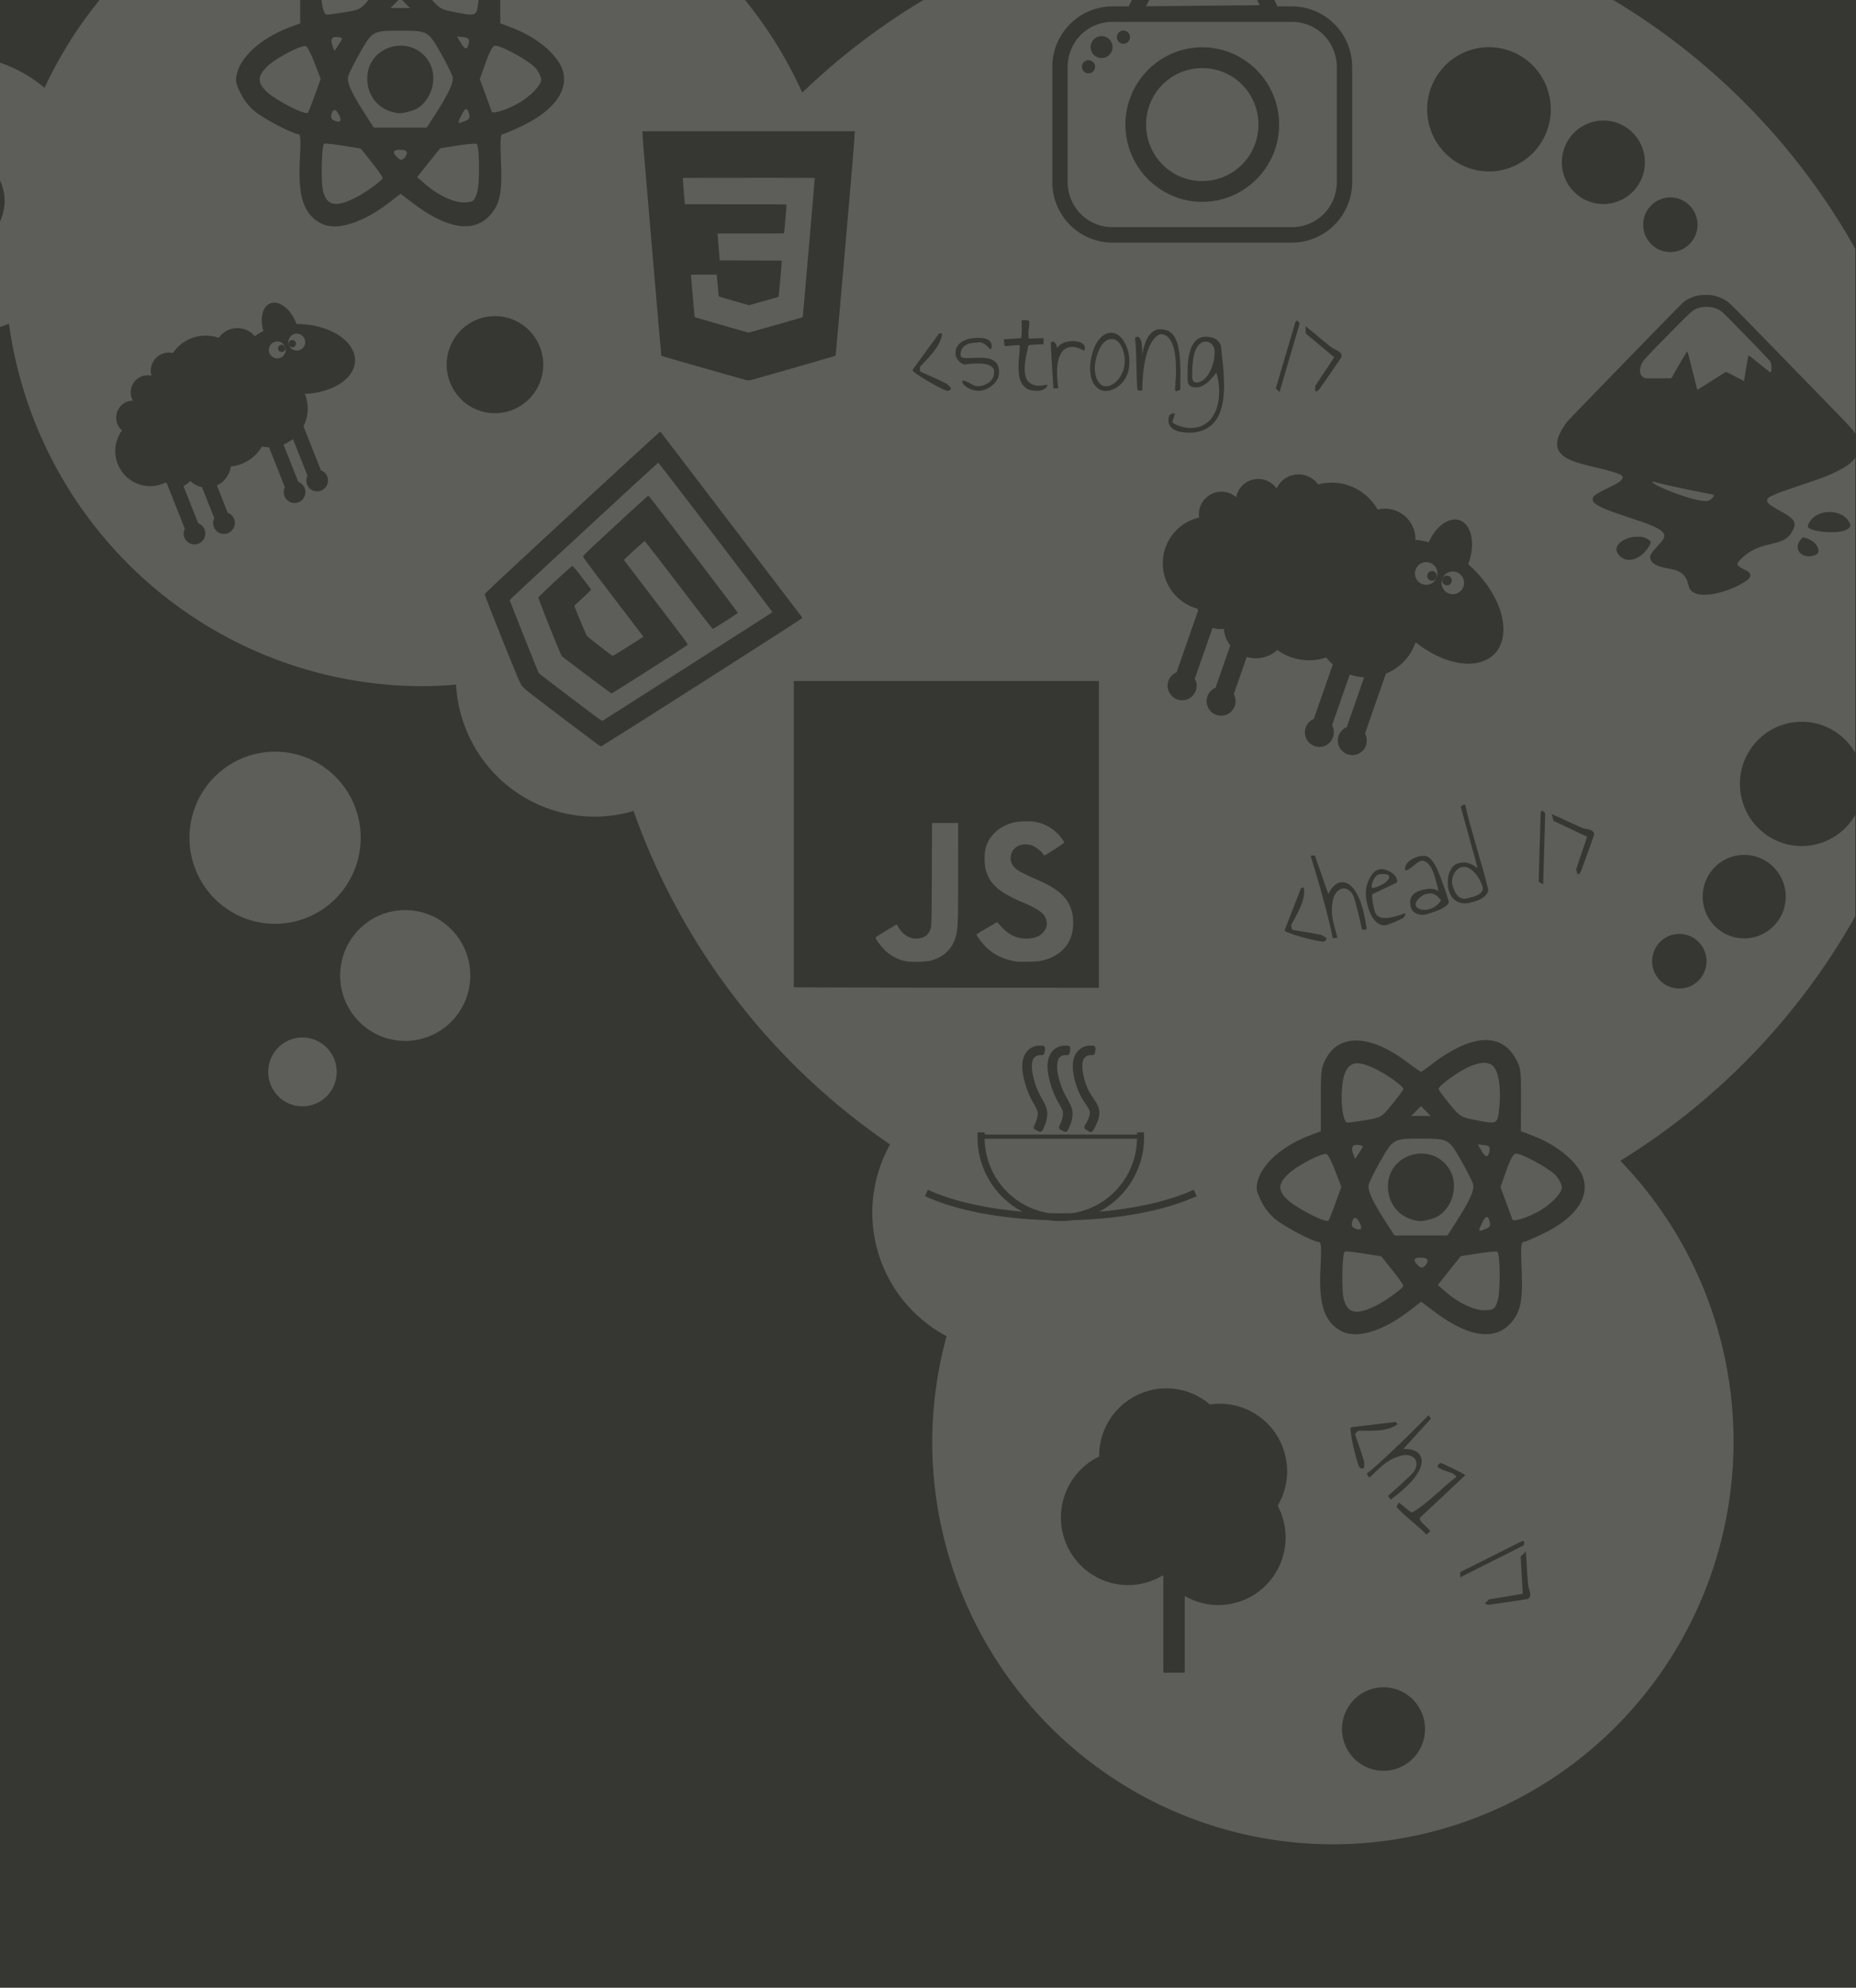 <svg width="158.49mm" height="169.69mm" version="1.1" viewBox="0 0 158.49 169.69" xmlns="http://www.w3.org/2000/svg">
 <defs>
  <clipPath id="clipPath3389">
   <rect x="77.478" y="126.96" width="211.26" height="226.19" fill="#363732"/>
  </clipPath>
 </defs>
 <g transform="translate(12.053 -141.79)">
  <g>
   <rect x="-12.053" y="141.79" width="158.49" height="169.69" fill="#363732"/>
   <path transform="matrix(.75 0 0 .75 -70.177 46.542)" d="m125.58 109.47a47.568 47.815 0 0 0-43.01 27.525 15.813 15.895 0 0 0-10.148-3.708 15.813 15.895 0 0 0-15.813 15.895 15.813 15.895 0 0 0 15.813 15.895 15.813 15.895 0 0 0 6.093-1.243 47.568 47.815 0 0 0 47.066 41.267 47.568 47.815 0 0 0 3.845-0.179 15.813 15.895 0 0 0 15.782 15.027 15.813 15.895 0 0 0 4.423-0.644 76.811 77.21 0 0 0 29.207 37.958 15.813 15.895 0 0 0-2.021 7.76 15.813 15.895 0 0 0 8.46 14.06 45.619 45.856 0 0 0-1.639 11.983 45.619 45.856 0 0 0 45.619 45.855 45.619 45.856 0 0 0 45.618-45.855 45.619 45.856 0 0 0-12.891-31.945 76.811 77.21 0 0 0 36.714-65.78 76.811 77.21 0 0 0-76.811-77.21 76.811 77.21 0 0 0-53.046 21.41 47.568 47.815 0 0 0-43.26-28.072zm4.935 9.804c1.441 0.014 2.566 0.717 3.338 2.099 0.589 1.053 0.625 1.337 0.614 4.695l-0.012 3.575 1.391 0.534c2.889 1.11 5.261 3.149 5.755 4.948 0.603 2.194-1.071 4.461-4.538 6.146-1.131 0.55-2.191 0.999-2.356 0.999-0.224 0-0.268 0.785-0.171 3.086 0.149 3.567-0.101 4.831-1.207 6.098-1.825 2.09-4.867 1.645-8.731-1.274l-1.489-1.125-1.332 1.023c-3.035 2.332-6.014 3.238-7.719 2.347h-7.2e-4c-1.967-1.028-2.637-3.019-2.419-7.195 0.118-2.273 0.082-2.961-0.157-2.961-0.55-2.5e-4 -3.489-1.502-4.726-2.415-0.807-0.595-1.415-1.327-1.855-2.232-0.589-1.211-0.627-1.454-0.375-2.395 0.505-1.887 2.826-3.916 5.77-5.047l1.381-0.531-1e-3 -3.578c-1e-3 -3.25 0.05-3.677 0.571-4.658 1.555-2.926 5.133-2.767 9.319 0.416 0.754 0.574 1.439 1.042 1.522 1.042s0.777-0.488 1.541-1.084c0.764-0.596 2.096-1.404 2.96-1.793 1.084-0.489 2.062-0.728 2.926-0.72zm-0.273 2.599c-0.552 0-1.241 0.211-2.042 0.613-1.258 0.632-3.12 2.041-3.12 2.361 0 0.096 0.555 0.853 1.233 1.682 1.142 1.396 1.341 1.529 2.694 1.795 2.822 0.555 2.775 0.576 2.976-1.315 0.21-1.967 5e-3 -3.755-0.52-4.561-0.254-0.389-0.67-0.581-1.223-0.574zm-14.42 0.041c-0.614 5.5e-4 -1.011 0.314-1.331 0.957-0.702 1.413-0.525 5.795 0.235 5.795 0.197 0 1.141-0.13 2.099-0.289 1.714-0.285 1.761-0.313 2.993-1.825 0.688-0.845 1.252-1.613 1.252-1.706 0-0.336-1.994-1.746-3.359-2.373-0.804-0.37-1.412-0.559-1.889-0.559zm93.098 0.149h11.292l2.735 5.662h1.644c3.786 0 6.862 3.092 6.862 6.898v13.094c0 3.806-3.076 6.897-6.862 6.897h-20.42c-3.786 0-6.861-3.091-6.861-6.897v-13.094c0-3.806 3.075-6.898 6.861-6.898h1.829zm1.066 1.762-2.004 3.886 12.95-0.123-1.817-3.763zm-86.911 2.966-0.557 0.56-0.557 0.56h2.228l-0.557-0.56zm81.096 2.696c-2.846 0-5.108 2.276-5.108 5.136v13.094c0 2.86 2.263 5.135 5.108 5.135h20.42c2.845 0 5.11-2.275 5.11-5.135v-13.094c0-2.86-2.264-5.136-5.11-5.136h-18.05l-1.457 0.014 7e-3 -0.014zm1.24 0.991a0.747 0.751 0 0 1 0.747 0.751 0.747 0.751 0 0 1-0.747 0.751 0.747 0.751 0 0 1-0.746-0.751 0.747 0.751 0 0 1 0.746-0.751zm-82.336 0.014c-3.11 0-3.173 0.034-4.559 2.46-0.673 1.178-1.293 2.417-1.379 2.754-0.168 0.662 0.368 1.841 1.984 4.357l0.883 1.374c0.04 0.031 0.086 0.056 0.129 0.082h5.883c0.041-0.024 0.086-0.045 0.125-0.074l0.887-1.381c1.615-2.517 2.152-3.695 1.984-4.357-0.085-0.337-0.706-1.576-1.379-2.754-1.386-2.426-1.448-2.46-4.558-2.46zm79.847 0.615a1.245 1.251 0 0 1 1.245 1.251 1.245 1.251 0 0 1-1.245 1.251 1.245 1.251 0 0 1-1.244-1.251 1.245 1.251 0 0 1 1.244-1.251zm-73.382 0.044 0.454 0.772c0.469 0.799 0.747 0.766 0.892-0.104 0.065-0.392-0.075-0.522-0.631-0.586zm-13.762 0.058c-0.528 0-0.68 0.334-0.435 0.978l0.236 0.619 0.489-0.745c0.489-0.745 0.488-0.745-0.04-0.829-0.091-0.014-0.174-0.022-0.249-0.023zm7.471 0.99c1.176 0.036 2.347 0.605 3.086 1.823 1.198 1.976 0.112 5.007-2.006 5.599-1.175 0.328-1.379 0.336-2.256 0.089-1.668-0.47-2.757-1.966-2.756-3.784 1e-3 -2.365 1.973-3.787 3.932-3.727zm10.632 0c-0.277 8.2e-4 -0.617 0.601-1.077 1.905l-0.672 1.903 0.619 1.686c0.341 0.927 0.667 1.827 0.727 2 0.117 0.341 2.004-0.292 3.328-1.115 1.235-0.768 2.31-1.933 2.31-2.504 0-0.309-0.288-0.906-0.64-1.326-0.648-0.774-3.851-2.55-4.595-2.548zm-21.67 0.04c-0.727 0.03-3.311 1.398-4.237 2.276-1.179 1.118-1.211 1.856-0.125 2.908 0.994 0.964 4.367 2.7 4.689 2.413 0.064-0.056 0.422-0.945 0.795-1.975l0.679-1.872-0.696-1.82c-0.383-1.002-0.827-1.865-0.986-1.918-0.031-0.014-0.071-0.014-0.119-0.014zm134.82 0.128a7.036 7.072 0 0 1 7.036 7.072 7.036 7.072 0 0 1-7.036 7.072 7.036 7.072 0 0 1-7.036-7.072 7.036 7.072 0 0 1 7.036-7.072zm-32.644 0.014c4.819 0 8.75 3.952 8.75 8.796 0 4.844-3.932 8.796-8.75 8.796-4.819 0-8.751-3.952-8.751-8.796 0-4.844 3.932-8.796 8.751-8.796zm-12.954 1.467a0.747 0.751 0 0 1 0.747 0.75 0.747 0.751 0 0 1-0.747 0.751 0.747 0.751 0 0 1-0.747-0.751 0.747 0.751 0 0 1 0.747-0.75zm12.954 0.902c-3.545 0-6.395 2.863-6.395 6.427s2.85 6.428 6.395 6.428c3.545 0 6.394-2.864 6.394-6.428s-2.848-6.427-6.394-6.427zm-83.833 4.67c-0.144 0.02-0.316 0.262-0.537 0.727-0.459 0.967-0.458 0.968 0.42 0.633 0.467-0.178 0.589-0.369 0.487-0.759-0.109-0.419-0.226-0.62-0.37-0.6zm-14.97 0.109c-0.144 1.9e-4 -0.265 0.166-0.351 0.496-0.097 0.375 0.016 0.576 0.409 0.725 0.649 0.246 0.804-0.017 0.426-0.726v-7.1e-4c-0.176-0.33-0.341-0.495-0.485-0.494zm144.47 1.188a4.727 4.752 0 0 1 4.727 4.751 4.727 4.752 0 0 1-4.727 4.752 4.727 4.752 0 0 1-4.727-4.752 4.727 4.752 0 0 1 4.727-4.751zm-109.4 1.222h24.158v7.1e-4h0.022l-0.02 0.224c-0.011 0.123-0.032 0.472-0.046 0.774-0.046 0.962-2.095 24.506-2.137 24.548-0.042 0.041-9.364 2.722-9.611 2.764-0.126 0.021-0.193 0.03-0.254 0.038-0.011 1e-3 -0.039 8e-3 -0.045 0.01h-7.1e-4c-4e-3 3.3e-4 -0.024 5e-3 -0.025 5e-3 -1e-3 -1e-4 -0.029-7e-3 -0.033-8e-3 -0.016-9.2e-4 -0.044 1e-3 -0.049-4e-3 -0.01-0.011-0.094-0.03-0.187-0.043-0.152-0.022-9.36-2.65-9.547-2.725-0.062-0.025-0.081-0.055-0.094-0.151-0.048-0.364-2.069-23.997-2.089-24.433-0.014-0.287-0.033-0.629-0.044-0.76l-0.021-0.238h0.022zm-36.058 1.409c-0.116-3e-3 -0.188 1e-3 -0.202 0.016-0.29 0.292-0.37 4.431-0.104 5.413 0.446 1.647 1.425 1.845 3.651 0.741 1.184-0.587 3.114-1.992 3.125-2.275 4e-3 -0.109-0.556-0.906-1.246-1.771l-1.229-1.542c-0.012-0.01-0.026-0.024-0.037-0.033l-2.02-0.319c-0.838-0.133-1.589-0.22-1.937-0.23zm16.975 8e-3c-0.355 3e-5 -1.107 0.077-1.939 0.206l-1.987 0.306c-0.029 0.023-0.067 0.061-0.099 0.088l-1.242 1.558-1.309 1.641 0.958 0.833c1.479 1.285 3.346 2.131 4.518 2.047 0.925-0.067 1.029-0.151 1.339-1.08 0.32-0.959 0.297-5.242-0.03-5.57-0.018-0.018-0.092-0.027-0.21-0.027zm-8.488 0.698c-0.114 0-0.227 3e-3 -0.334 8e-3 -0.522 0.071-0.528 0.341-0.02 0.851 0.311 0.312 0.482 0.339 0.752 0.113 0.192-0.16 0.349-0.448 0.349-0.639 0-0.172-0.179-0.285-0.484-0.327-0.087-3e-3 -0.173-7e-3 -0.262-7e-3zm-50.505 0.349a5.442 5.47 0 0 1 5.442 5.47 5.442 5.47 0 0 1-5.442 5.47 5.442 5.47 0 0 1-5.442-5.47 5.442 5.47 0 0 1 5.442-5.47zm90.173 2.834c-4.125 0-7.505 0.01-7.512 0.021-8e-3 0.015 0.222 2.918 0.237 2.981 8.2e-4 4e-3 2.6 8e-3 5.776 8e-3 4.381 0 5.458 3e-3 5.709 0.028h0.064v0.011c7e-3 3e-3 0.018 4e-3 0.019 7e-3 0.026 0.069-0.248 3.202-0.284 3.245-0.025 0.03-0.765 0.038-3.799 0.038h-3.696c-3e-3 6.1e-4 -0.055 7.3e-4 -0.056 1e-3 -3e-3 6.6e-4 -0.015 1e-3 -0.017 3e-3l0.017 0.191c0.01 0.107 0.065 0.795 0.123 1.527l0.105 1.332 7.054 0.028 7e-3 0.131c0.011 0.176-0.267 3.294-0.334 3.807-8e-5 1e-3 -4e-3 0.041-4e-3 0.042-8e-5 4e-3 -3e-3 7e-3 -3e-3 0.011-3e-3 0.022-0.014 0.13-0.015 0.132-0.014 0.014-0.777 0.235-1.696 0.491l-1.671 0.465-1.709-0.488c-0.94-0.268-1.718-0.502-1.728-0.52-0.011-0.017-0.062-0.53-0.113-1.14-0.051-0.609-0.1-1.157-0.109-1.216l-0.016-0.109h-1.466c-0.806 0-1.466 0.01-1.467 0.021-1e-3 0.058 0.412 4.799 0.42 4.807 0.016 0.018 6.074 1.764 6.132 1.768 0.032 1e-3 1.431-0.39 3.11-0.87 1.679-0.48 3.058-0.878 3.065-0.884 0.019-0.016 1.383-15.792 1.369-15.834-0.01-0.029-1.538-0.036-7.512-0.036zm104.93 2.233a3.095 3.111 0 0 1 3.094 3.11 3.095 3.111 0 0 1-3.094 3.111 3.095 3.111 0 0 1-3.094-3.111 3.095 3.111 0 0 1 3.094-3.11zm3.983 11.094c0.334-3e-3 0.667 0.018 0.885 0.065 0.674 0.144 1.276 0.42 1.792 0.819 0.275 0.213 2.413 2.397 12.453 12.726 0.807 0.83 1.547 1.624 1.681 1.805 0.62 0.832 0.849 1.603 0.677 2.286-0.296 1.175-1.533 2.095-4.189 3.116-0.257 0.099-1.372 0.485-2.478 0.857-2.03 0.684-2.584 0.888-3.187 1.17-0.409 0.191-0.555 0.31-0.586 0.478-0.061 0.329 0.211 0.567 1.422 1.24 1.069 0.594 1.408 0.848 1.595 1.194 0.138 0.256 0.135 0.471-0.011 0.822-0.279 0.668-0.634 1.064-1.21 1.347-0.3 0.147-0.523 0.218-1.292 0.411-1.102 0.276-1.384 0.366-1.879 0.599-0.645 0.304-1.078 0.607-1.611 1.128-0.601 0.587-0.561 0.714 0.377 1.195 0.588 0.301 0.73 0.46 0.675 0.755-0.048 0.26-0.335 0.502-1.091 0.922-0.973 0.541-2.271 0.986-3.316 1.139-0.464 0.068-1.188 0.068-1.498 0h-6.8e-4c-0.474-0.103-0.849-0.35-1.007-0.661-0.038-0.075-0.105-0.287-0.148-0.472-0.194-0.829-0.632-1.33-1.398-1.598-0.109-0.038-0.521-0.133-0.916-0.212-0.395-0.079-0.842-0.185-0.994-0.235-0.535-0.178-0.925-0.513-1-0.859-0.079-0.368 0.076-0.644 0.791-1.412 0.671-0.72 0.837-1.002 0.777-1.324-0.054-0.289-0.488-0.631-1.206-0.951-0.613-0.273-1.044-0.429-2.893-1.046-1.925-0.643-2.61-0.901-3.167-1.191-0.612-0.319-0.873-0.565-0.873-0.825 0-0.385 0.254-0.576 1.71-1.29 1.078-0.528 1.352-0.691 1.568-0.931 0.145-0.162 0.165-0.27 0.08-0.435-0.118-0.23-1.084-0.543-3.25-1.052-1.281-0.301-1.985-0.506-2.53-0.735-1.857-0.783-2.113-1.994-0.828-3.917 0.126-0.189 0.317-0.449 0.423-0.578 0.248-0.3 12.88-13.291 13.101-13.473 0.432-0.356 1.055-0.653 1.662-0.794 0.219-0.051 0.553-0.078 0.886-0.081zm-162.89 0.884a3.096 1.906 68.19 0 1 2.408 2.241 3.096 1.906 68.19 0 1 0.069 0.189 6.405 3.979 2.178 0 1 0.419 5e-3 6.405 3.979 2.178 0 1 6.252 4.219 6.405 3.979 2.178 0 1-5.714 3.727 4.381 4.404 0 0 1 0.018 0.044 4.381 4.404 0 0 1-0.178 3.641l1.987 5.013a1.232 1.239 0 0 1 0.72 0.703 1.232 1.239 0 0 1-0.689 1.609 1.232 1.239 0 0 1-1.601-0.693 1.232 1.239 0 0 1 0.042-1.008l-1.652-4.17a4.381 4.404 0 0 1-1.078 0.626 4.381 4.404 0 0 1-7.2e-4 0l1.688 4.258a1.232 1.239 0 0 1 0.721 0.703 1.232 1.239 0 0 1-0.689 1.609 1.232 1.239 0 0 1-1.601-0.692 1.232 1.239 0 0 1 0.042-1.008l-1.807-4.56a4.381 4.404 0 0 1-0.807-0.082 4.655 4.679 0 0 1-2.279 1.963 4.655 4.679 0 0 1-1.274 0.307 2.738 2.752 0 0 1-1.578 2.163l1.233 3.112a1.232 1.239 0 0 1 0.721 0.703 1.232 1.239 0 0 1-0.689 1.609 1.232 1.239 0 0 1-1.601-0.692 1.232 1.239 0 0 1 0.043-1.008l-1.4-3.531a2.738 2.752 0 0 1-1.345-0.715 1.917 1.927 0 0 1-0.774 0.573l1.688 4.258a1.232 1.239 0 0 1 0.72 0.703 1.232 1.239 0 0 1-0.689 1.609 1.232 1.239 0 0 1-1.601-0.692 1.232 1.239 0 0 1 0.042-1.008l-2.033-5.13a1.917 1.927 0 0 1-0.152-0.13 3.97 3.991 0 0 1-0.289 0.131 3.97 3.991 0 0 1-5.158-2.23 3.97 3.991 0 0 1 0.483-3.83 1.917 1.927 0 0 1-0.528-0.745 1.917 1.927 0 0 1 1.071-2.503 1.917 1.927 0 0 1 0.707-0.135 1.917 1.927 0 0 1-0.121-0.247 1.917 1.927 0 0 1 1.072-2.503 1.917 1.927 0 0 1 1.156-0.082 2.054 2.064 0 0 1 0.898-2.338l7e-4 7.1e-4a2.054 2.064 0 0 1 0.313-0.157 2.054 2.064 0 0 1 1.223-0.093 4.518 4.541 0 0 1 2.059-1.666 4.518 4.541 0 0 1 3.16-0.066 2.601 2.615 0 0 1 1.163-0.925 2.601 2.615 0 0 1 2.947 0.743 6.405 3.979 2.178 0 1 0.981-0.594 3.096 1.906 68.19 0 1 0.763-3.141 3.096 1.906 68.19 0 1 0.515-0.088zm163.17 0.48c-0.675-0.032-1.214 0.114-1.745 0.47-0.17 0.114-0.861 0.786-2.259 2.197-2.268 2.29-3.247 3.324-3.418 3.611-0.261 0.435-0.354 0.927-0.247 1.298 0.069 0.24 0.296 0.472 0.518 0.533 0.094 0.025 0.637 0.036 1.571 0.03l1.427-0.01 0.873-1.516c0.623-1.083 0.89-1.516 0.935-1.516 0.053 0 0.147 0.337 0.603 2.175 0.297 1.196 0.545 2.175 0.551 2.175 5e-3 0 0.717-0.449 1.58-0.998v7.1e-4c0.863-0.548 1.604-1.013 1.646-1.032 0.064-0.029 0.242 0.053 1.072 0.494 0.547 0.291 1.001 0.524 1.008 0.517 8e-3 -8e-3 0.118-0.644 0.246-1.415 0.128-0.771 0.249-1.419 0.269-1.438 0.019-0.019 0.057-0.027 0.083-0.016 0.026 0.011 0.572 0.444 1.214 0.962 0.642 0.518 1.185 0.941 1.206 0.941 0.063 9e-5 0.122-0.258 0.122-0.528-5.1e-4 -0.28-0.06-0.536-0.175-0.763-0.078-0.153-5.019-5.236-5.405-5.559-0.44-0.369-1.019-0.581-1.675-0.612zm-138.09 1.052a5.497 5.525 0 0 1 5.497 5.525 5.497 5.525 0 0 1-5.497 5.525 5.497 5.525 0 0 1-5.496-5.525 5.497 5.525 0 0 1 5.496-5.525zm60.289 0.456c0.092-4e-3 0.168-3e-3 0.229 7e-3 0.132 0.01 0.221 0.043 0.268 0.099 0.047 0.057 0.066 0.142 0.056 0.255 0 0.104-0.014 0.236-0.042 0.397-0.019 0.161-0.038 0.355-0.056 0.581-0.01 0.227 0 0.482 0.028 0.766l1.693-0.057v0.695c-0.075 0-0.193 4e-3 -0.353 0.014-0.16 0.01-0.334 0.019-0.522 0.028-0.179 0.01-0.348 0.019-0.508 0.028-0.151 0.01-0.263 0.028-0.339 0.057-0.075 0.34-0.155 0.704-0.24 1.092-0.085 0.388-0.141 0.771-0.169 1.149-0.028 0.378-0.019 0.733 0.028 1.064 0.047 0.321 0.165 0.591 0.353 0.808 0.188 0.208 0.456 0.355 0.804 0.44 0.348 0.076 0.809 0.047 1.383-0.085-0.019 0.142-0.075 0.26-0.169 0.355-0.085 0.085-0.188 0.156-0.31 0.213-0.113 0.047-0.235 0.085-0.367 0.113-0.132 0.019-0.249 0.028-0.353 0.028-0.48 0-0.861-0.085-1.143-0.255-0.282-0.18-0.494-0.411-0.635-0.695-0.141-0.284-0.23-0.605-0.268-0.964-0.038-0.369-0.052-0.742-0.042-1.12 0.019-0.378 0.047-0.752 0.085-1.12 0.038-0.369 0.056-0.704 0.056-1.007-0.085-0.028-0.202-0.038-0.353-0.028-0.141 0-0.296 0.01-0.466 0.028-0.16 0.01-0.315 0.024-0.466 0.043s-0.277 0.028-0.381 0.028c-0.047 0-0.08-0.066-0.099-0.199-0.01-0.142-0.028-0.331-0.056-0.567l1.989-0.142c0.028-0.331 0.047-0.567 0.056-0.709 0.01-0.142 0.01-0.26 0-0.355 0-0.104-4e-3 -0.217-0.014-0.34v-0.61c0.122-0.019 0.229-0.031 0.321-0.035zm31.034 0.064c0.026 4e-3 0.053 0.019 0.081 0.043 0.057 0.038 0.127 0.137 0.212 0.298l-2.286 7.786-0.423-0.425 2.173-7.361c0.019-0.057 0.042-0.118 0.07-0.184 0.028-0.076 0.061-0.123 0.099-0.142 0.024-0.014 0.048-0.019 0.074-0.014zm0.984 0.624c0.075 0.066 0.188 0.165 0.339 0.298 0.16 0.123 0.339 0.265 0.536 0.425 0.198 0.161 0.4 0.331 0.607 0.511 0.216 0.18 0.423 0.35 0.621 0.511 0.198 0.151 0.372 0.293 0.522 0.425 0.16 0.123 0.282 0.213 0.367 0.269 0.085 0.066 0.188 0.128 0.31 0.184 0.122 0.047 0.24 0.109 0.353 0.184 0.122 0.066 0.226 0.147 0.31 0.241 0.085 0.085 0.127 0.199 0.127 0.34 0 0.019-4e-3 0.047-0.014 0.085 0 0.028-4e-3 0.052-0.014 0.071-0.066 0.085-0.16 0.222-0.282 0.411-0.122 0.18-0.263 0.388-0.423 0.624-0.16 0.227-0.329 0.473-0.508 0.738-0.179 0.255-0.348 0.501-0.508 0.738-0.16 0.227-0.306 0.435-0.437 0.624-0.122 0.18-0.212 0.312-0.268 0.397-0.085 0.104-0.165 0.189-0.24 0.255-0.075 0.057-0.179 0.085-0.31 0.085v-0.61l2.159-3.262-3.245-2.723zm-16.615 0.351c0.062-3e-3 0.126-1e-3 0.192 4e-3 0.414 0.019 0.752 0.132 1.016 0.34 0.273 0.208 0.484 0.487 0.635 0.837 0.16 0.35 0.273 0.752 0.339 1.206 0.075 0.454 0.122 0.936 0.141 1.447 0.028 0.511 0.038 1.031 0.028 1.56-0.01 0.52-0.014 1.021-0.014 1.503-0.085 0.019-0.169 0.052-0.254 0.099-0.085 0.038-0.155 0.052-0.212 0.043-0.056 0-0.099-0.038-0.127-0.113-0.019-0.085-0.01-0.246 0.028-0.482 0.01-0.17 0.024-0.43 0.042-0.78 0.028-0.359 0.038-0.756 0.028-1.191 0-0.435-0.024-0.884-0.07-1.347-0.047-0.463-0.136-0.884-0.268-1.262-0.122-0.388-0.301-0.7-0.536-0.936-0.235-0.246-0.541-0.369-0.917-0.369-0.386 0.161-0.71 0.463-0.974 0.908-0.254 0.444-0.461 0.964-0.621 1.56-0.151 0.596-0.263 1.243-0.339 1.943-0.066 0.69-0.103 1.366-0.113 2.028-0.019-0.01-0.056-0.014-0.113-0.014h-0.169c-0.057-0.01-0.113-0.019-0.169-0.028-0.047-0.01-0.075-0.019-0.085-0.028-0.019-0.151-0.038-0.369-0.056-0.652-0.01-0.293-0.024-0.619-0.042-0.979-0.01-0.369-0.019-0.752-0.028-1.149-0.01-0.397-0.019-0.775-0.028-1.135-0.01-0.359-0.024-0.681-0.042-0.964-0.01-0.293-0.028-0.515-0.057-0.667 0-0.01-4e-3 -0.033-0.014-0.071 0-0.038-4e-3 -0.08-0.014-0.128v-0.199c0.141-0.113 0.259-0.151 0.353-0.113 0.103 0.038 0.188 0.123 0.254 0.255 0.066 0.123 0.113 0.279 0.141 0.468 0.028 0.189 0.047 0.378 0.056 0.567 0.019 0.189 0.028 0.364 0.028 0.525v0.326c0.019-0.161 0.047-0.35 0.085-0.567 0.038-0.217 0.094-0.44 0.169-0.667 0.075-0.227 0.165-0.449 0.268-0.667 0.113-0.227 0.249-0.425 0.409-0.596 0.16-0.17 0.339-0.303 0.536-0.397 0.155-0.071 0.327-0.11 0.514-0.117zm-5.494 0.401c0.301 0 0.579 0.104 0.832 0.312 0.263 0.208 0.484 0.477 0.663 0.808 0.188 0.331 0.329 0.7 0.423 1.106 0.094 0.407 0.132 0.804 0.113 1.191 0 0.567-0.108 1.073-0.325 1.518-0.216 0.444-0.494 0.804-0.832 1.078-0.329 0.274-0.687 0.459-1.072 0.553-0.376 0.095-0.734 0.071-1.072-0.071-0.329-0.151-0.607-0.43-0.832-0.837-0.216-0.407-0.325-0.96-0.325-1.659 0-0.217 0.019-0.468 0.056-0.752 0.038-0.293 0.099-0.586 0.183-0.879 0.085-0.293 0.188-0.581 0.31-0.865 0.132-0.284 0.287-0.534 0.466-0.752 0.179-0.227 0.386-0.407 0.621-0.539 0.235-0.142 0.499-0.213 0.79-0.213zm-19.626 0.071h0.325c0 0.227-0.052 0.468-0.155 0.723-0.094 0.255-0.221 0.511-0.381 0.766-0.151 0.246-0.325 0.487-0.522 0.723-0.198 0.236-0.39 0.459-0.578 0.667-0.179 0.199-0.348 0.378-0.508 0.539-0.15 0.161-0.268 0.288-0.353 0.383v0.539c0.085 0.028 0.202 0.08 0.353 0.156 0.16 0.066 0.339 0.147 0.536 0.241 0.198 0.085 0.4 0.175 0.607 0.269 0.216 0.095 0.423 0.189 0.621 0.284 0.198 0.095 0.372 0.18 0.522 0.255 0.16 0.076 0.273 0.128 0.339 0.156 0.028 0.019 0.07 0.052 0.127 0.099 0.056 0.047 0.113 0.099 0.169 0.156 0.056 0.057 0.108 0.113 0.155 0.17 0.056 0.057 0.089 0.099 0.099 0.128-0.056 0.113-0.113 0.189-0.169 0.227-0.056 0.038-0.132 0.057-0.226 0.057-0.075 0-0.226-0.052-0.452-0.156-0.226-0.104-0.484-0.232-0.776-0.383-0.292-0.161-0.597-0.331-0.917-0.511-0.32-0.189-0.616-0.369-0.889-0.539-0.263-0.18-0.484-0.336-0.663-0.468-0.179-0.132-0.268-0.222-0.268-0.269v-0.071c0.01-0.038 0.019-0.057 0.028-0.057zm-73.118 0.026a0.958 0.963 0 0 0-0.375 0.068 0.958 0.963 0 0 0-0.146 0.074 0.958 0.963 0 0 0-0.389 1.178 0.958 0.963 0 0 0 1.245 0.538 0.958 0.963 0 0 0 0.535-1.251 0.958 0.963 0 0 0-0.871-0.607zm103.47 0.357c0.198 0 0.386 0.019 0.564 0.057 0.188 0.028 0.357 0.085 0.508 0.17 0.16 0.085 0.296 0.199 0.409 0.34 0.113 0.142 0.202 0.321 0.268 0.539 0.038 0.425 0.085 0.889 0.141 1.39 0.056 0.492 0.103 1.007 0.141 1.546 0.038 0.529 0.056 1.064 0.056 1.603s-0.038 1.059-0.113 1.56c-0.066 0.501-0.183 0.969-0.353 1.404-0.16 0.444-0.39 0.832-0.691 1.163-0.292 0.34-0.658 0.61-1.101 0.808-0.442 0.208-0.974 0.321-1.594 0.34-0.263 0-0.541-0.019-0.832-0.057-0.292-0.028-0.56-0.095-0.804-0.199-0.245-0.095-0.442-0.236-0.593-0.425-0.16-0.18-0.24-0.425-0.24-0.738 0-0.255 0.042-0.449 0.127-0.582 0.085-0.132 0.282-0.199 0.593-0.199-0.028 0.132-0.061 0.265-0.099 0.397-0.047 0.132-0.085 0.255-0.113 0.369-0.038 0.113-0.052 0.203-0.042 0.269 0 0.066 0.033 0.09 0.099 0.071 0.301 0.199 0.63 0.34 0.988 0.425s0.71 0.128 1.058 0.128c0.527-0.01 0.978-0.118 1.355-0.326 0.386-0.208 0.701-0.477 0.945-0.808 0.254-0.331 0.447-0.714 0.579-1.149 0.141-0.425 0.226-0.87 0.254-1.333 0.038-0.454 0.028-0.912-0.028-1.376-0.057-0.463-0.146-0.889-0.268-1.276-0.16 0.18-0.325 0.369-0.494 0.567-0.16 0.199-0.334 0.378-0.522 0.539-0.188 0.151-0.39 0.279-0.607 0.383-0.207 0.104-0.442 0.156-0.705 0.156-0.273 0-0.48-0.047-0.621-0.142-0.132-0.095-0.221-0.222-0.268-0.383-0.047-0.17-0.07-0.364-0.07-0.582 0.01-0.217 0.014-0.449 0.014-0.695 0-0.227 4e-3 -0.482 0.014-0.766 0.019-0.284 0.052-0.567 0.099-0.851 0.056-0.293 0.127-0.577 0.212-0.851 0.094-0.284 0.216-0.534 0.367-0.752 0.151-0.227 0.339-0.407 0.564-0.539 0.226-0.132 0.494-0.199 0.804-0.199zm-25.919 0.128c0.141 0 0.301 0.01 0.48 0.028 0.188 0.01 0.357 0.047 0.508 0.113 0.16 0.057 0.292 0.151 0.395 0.284 0.113 0.132 0.169 0.317 0.169 0.553-0.019 0.161-0.047 0.26-0.085 0.298-0.028 0.028-0.075 0.019-0.141-0.028-0.056-0.057-0.127-0.132-0.212-0.227-0.085-0.095-0.188-0.184-0.31-0.269-0.113-0.095-0.254-0.165-0.423-0.213-0.16-0.047-0.343-0.047-0.55 0-0.216 0-0.433 0.024-0.649 0.071-0.216 0.038-0.414 0.109-0.593 0.213-0.169 0.104-0.31 0.246-0.423 0.425-0.103 0.18-0.155 0.407-0.155 0.681 0 0.142 0.061 0.241 0.183 0.298 0.132 0.047 0.301 0.071 0.508 0.071 0.216 0 0.456-4e-3 0.72-0.014 0.273-0.019 0.55-0.028 0.832-0.028 0.282 0 0.555 0.024 0.818 0.071 0.263 0.038 0.494 0.123 0.691 0.255 0.207 0.123 0.367 0.303 0.48 0.539 0.113 0.236 0.155 0.544 0.127 0.922 0 0.274-0.08 0.534-0.24 0.78-0.151 0.246-0.348 0.463-0.593 0.652-0.235 0.18-0.499 0.321-0.79 0.425-0.292 0.104-0.574 0.142-0.847 0.113-0.113-0.01-0.268-0.038-0.466-0.085-0.188-0.057-0.376-0.132-0.564-0.227-0.179-0.095-0.334-0.208-0.466-0.34-0.132-0.142-0.198-0.307-0.198-0.496 0.169 0 0.325 0.033 0.466 0.099 0.15 0.066 0.296 0.142 0.437 0.227 0.141 0.076 0.282 0.147 0.423 0.213 0.15 0.057 0.31 0.085 0.48 0.085 0.198 0 0.4-0.033 0.607-0.099 0.216-0.076 0.414-0.175 0.593-0.298 0.179-0.132 0.325-0.288 0.437-0.468 0.113-0.189 0.169-0.392 0.169-0.61 0.01-0.066 0.01-0.147 0-0.241 0-0.095-0.028-0.189-0.085-0.284-0.057-0.104-0.151-0.199-0.282-0.284-0.132-0.095-0.325-0.165-0.578-0.213-0.245-0.047-0.555-0.071-0.931-0.071-0.376-0.01-0.842 0.024-1.397 0.099-0.141 0-0.277-0.038-0.409-0.113-0.132-0.085-0.249-0.184-0.353-0.298-0.103-0.123-0.188-0.251-0.254-0.383-0.066-0.142-0.099-0.274-0.099-0.397 0-0.369 0.075-0.667 0.226-0.894 0.16-0.236 0.362-0.421 0.607-0.553 0.245-0.142 0.517-0.241 0.818-0.298 0.301-0.057 0.607-0.085 0.917-0.085zm15.224 0.128c-0.226 0-0.428 0.057-0.607 0.17-0.179 0.113-0.343 0.269-0.494 0.468-0.141 0.189-0.263 0.407-0.367 0.652-0.103 0.246-0.193 0.492-0.268 0.738-0.066 0.246-0.117 0.487-0.155 0.723-0.028 0.227-0.042 0.425-0.042 0.596 0.028 0.577 0.127 1.021 0.296 1.333 0.169 0.312 0.372 0.52 0.607 0.624 0.245 0.095 0.508 0.095 0.79 0 0.282-0.095 0.546-0.26 0.79-0.496 0.245-0.246 0.452-0.548 0.621-0.908 0.179-0.369 0.277-0.78 0.296-1.234 0.019-0.34-0.01-0.671-0.085-0.993-0.066-0.321-0.165-0.605-0.296-0.851-0.122-0.255-0.277-0.454-0.466-0.596-0.179-0.151-0.386-0.227-0.621-0.227zm-93.304 0.113a0.411 0.413 0 0 1 0.385 0.26 0.411 0.413 0 0 1-0.229 0.536 0.411 0.413 0 0 1-0.534-0.23 0.411 0.413 0 0 1 0.167-0.505 0.411 0.413 0 0 1 0-7.1e-4 0.411 0.413 0 0 1 0.063-0.031 0.411 0.413 0 0 1 0.148-0.029zm88.747 0.128c0.132-4e-3 0.263-1e-5 0.395 0.014 0.263 0.019 0.484 0.076 0.663 0.17 0.188 0.085 0.32 0.208 0.395 0.369 0.075 0.151 0.056 0.331-0.056 0.539-0.245-0.142-0.503-0.255-0.776-0.34-0.263-0.085-0.522-0.113-0.776-0.085-0.254 0.028-0.489 0.128-0.705 0.298-0.216 0.161-0.395 0.421-0.536 0.78-0.141 0.359-0.23 0.837-0.268 1.433-0.028 0.586 0.014 1.319 0.127 2.198h-0.536l-0.028-0.227c-0.01-0.161-0.024-0.369-0.042-0.624-0.01-0.255-0.028-0.539-0.056-0.851-0.019-0.312-0.038-0.629-0.056-0.95-0.019-0.321-0.038-0.629-0.056-0.922-0.01-0.303-0.024-0.563-0.042-0.78 0-0.028-4e-3 -0.085-0.014-0.17v-0.738c0.113-0.047 0.212-0.057 0.296-0.028 0.085 0.028 0.155 0.08 0.212 0.156 0.056 0.076 0.099 0.165 0.127 0.269 0.028 0.095 0.052 0.189 0.07 0.284 0.122-0.208 0.296-0.373 0.522-0.496 0.235-0.132 0.484-0.217 0.748-0.255 0.132-0.024 0.263-0.038 0.395-0.043zm-90.441 0.038a0.958 0.963 0 0 0-0.375 0.068 0.958 0.963 0 0 0-0.146 0.074 0.958 0.963 0 0 0-0.389 1.178 0.958 0.963 0 0 0 1.245 0.538 0.958 0.963 0 0 0 0.535-1.252 0.958 0.963 0 0 0-0.871-0.606zm105.69 0.018c-0.226 0-0.423 0.066-0.593 0.199-0.169 0.123-0.31 0.284-0.423 0.482-0.113 0.199-0.202 0.425-0.268 0.681-0.066 0.246-0.117 0.496-0.155 0.752-0.028 0.246-0.052 0.487-0.07 0.723-0.01 0.227-0.014 0.416-0.014 0.567 0 0.104-4e-3 0.222-0.014 0.355-0.01 0.132-4e-3 0.265 0.014 0.397 0.019 0.132 0.056 0.246 0.113 0.34 0.066 0.095 0.169 0.147 0.31 0.156 0.226 0 0.433-0.052 0.621-0.156 0.198-0.104 0.372-0.246 0.522-0.425 0.16-0.18 0.296-0.378 0.409-0.596 0.122-0.227 0.221-0.459 0.296-0.695 0.085-0.236 0.146-0.463 0.183-0.681 0.047-0.227 0.07-0.425 0.07-0.596 0.028-0.18 0.028-0.359 0-0.539-0.019-0.18-0.07-0.34-0.155-0.482-0.085-0.142-0.198-0.255-0.339-0.34-0.141-0.095-0.31-0.142-0.508-0.142zm-105.21 0.357a0.411 0.413 0 0 1 0.384 0.26 0.411 0.413 0 0 1-0.229 0.536 0.411 0.413 0 0 1-0.533-0.23 0.411 0.413 0 0 1 0.167-0.505 0.411 0.413 0 0 1 0.063-0.032 0.411 0.413 0 0 1 0.149-0.029zm43.137 9.902 5e-3 5e-3 8.073 10.577 6.126 8.027 0.372 0.487 1.544 2.023 0.022 0.028 8e-3 0.011v7e-4l1e-3 1e-3 3e-3 4e-3 -0.017 0.01-0.073 0.09c-0.047 0.058-5.188 3.358-11.423 7.334-5.913 3.77-8.961 5.702-10.382 6.579-0.054 0.035-0.807 0.514-0.81 0.517-0.031 0.024-0.082 0.041-0.133 0.053-0.058 0.031-0.116 0.063-0.123 0.062-0.119-0.018-8.242-6.163-8.562-6.476-0.105-0.103-0.142-0.146-0.209-0.215-0.058-0.047-0.107-0.092-0.142-0.129l-4e-3 -4e-3c-8e-3 -5e-3 -0.041-0.023-0.042-0.025-7.5e-4 -1e-3 -5e-3 -0.014-7e-3 -0.017-1e-3 -1e-3 -3e-3 -4e-3 -4e-3 -5e-3 -2.2e-4 -2.9e-4 -0.015-0.012-0.015-0.012-3e-5 -7e-5 -8e-3 -0.018-8e-3 -0.018-8.6e-4 -1e-3 -0.012-0.011-0.014-0.012-0.017-0.028-0.081-0.163-0.143-0.299-4e-3 -8e-3 -0.031-0.077-0.036-0.088-0.02-0.035-0.04-0.072-0.059-0.099-0.155-0.216-3.981-9.779-3.966-9.912 0.01-0.089 2.278-2.209 9.894-9.248 5.434-5.023 9.936-9.158 10.004-9.188l0.106-0.048zm-0.256 3.522c-0.074 7e-3 -16.906 15.565-16.917 15.636-7e-3 0.043 3.245 8.2 3.319 8.329 4e-3 4e-3 0.049 0.041 0.059 0.05 0.058 0.051 1.597 1.226 3.53 2.693 3.413 2.591 3.577 2.708 3.697 2.642 0.333-0.184 19.288-12.289 19.306-12.329 0.027-0.062-12.926-17.028-12.996-17.021zm72.808 1.331a2.748 2.763 0 0 1 0.547 0.037h7.1e-4a2.748 2.763 0 0 1 0.454 0.118 2.748 2.763 0 0 1 1.316 0.986 6.047 6.078 0 0 1 3.535 0.138 6.047 6.078 0 0 1 3.247 2.724 3.481 3.499 0 0 1 1.983 0.095 3.481 3.499 0 0 1 2.325 3.353 8.594 5.313 43.524 0 1 1.509 0.267 2.551 4.145 18.798 0 1 3.517-2.497 2.551 4.145 18.798 0 1 1.067 4.755 2.551 4.145 18.798 0 1-0.095 0.252 8.594 5.313 43.524 0 1 0.417 0.377 8.594 5.313 43.524 0 1 2.623 9.78 8.594 5.313 43.524 0 1-9.026-1.284 5.864 5.894 0 0 1-0.02 0.061 5.864 5.894 0 0 1-3.362 3.517l-2.377 6.816a1.649 1.658 0 0 1 0.113 1.347 1.649 1.658 0 0 1-2.102 1.016 1.649 1.658 0 0 1-1.011-2.113 1.649 1.658 0 0 1 0.925-0.98l1.977-5.67a5.864 5.894 0 0 1-1.636-0.321l-2.019 5.789a1.649 1.658 0 0 1 0.113 1.347 1.649 1.658 0 0 1-2.102 1.016 1.649 1.658 0 0 1-1.011-2.112 1.649 1.658 0 0 1 0.925-0.981l2.162-6.199a5.864 5.894 0 0 1-0.743-0.795 6.23 6.262 0 0 1-4.018-0.032 6.23 6.262 0 0 1-1.555-0.816 3.665 3.684 0 0 1-3.484 0.789l-1.475 4.231a1.649 1.658 0 0 1 0.113 1.347 1.649 1.658 0 0 1-2.102 1.016 1.649 1.658 0 0 1-1.011-2.112 1.649 1.658 0 0 1 0.924-0.981l1.675-4.801a3.665 3.684 0 0 1-0.733-1.91 2.565 2.579 0 0 1-1.283-0.106l-2.019 5.789a1.649 1.658 0 0 1 0.113 1.346 1.649 1.658 0 0 1-2.102 1.016 1.649 1.658 0 0 1-1.011-2.112 1.649 1.658 0 0 1 0.925-0.981l2.433-6.974a2.565 2.579 0 0 1-0.04-0.265 5.314 5.341 0 0 1-0.407-0.123 5.314 5.341 0 0 1-3.256-6.808 5.314 5.341 0 0 1 3.836-3.439 2.565 2.579 0 0 1 0.118-1.218 2.565 2.579 0 0 1 3.269-1.581 2.565 2.579 0 0 1 0.831 0.488 2.565 2.579 0 0 1 0.094-0.357 2.565 2.579 0 0 1 3.269-1.581 2.565 2.579 0 0 1 1.24 0.939 2.748 2.763 0 0 1 2.403-1.603zm40.384 0.834c-0.054 0.017-8e-3 0.08 0.138 0.186 0.724 0.523 3.394 1.543 4.887 1.867 0.877 0.191 1.253 0.195 1.525 0.019 0.18-0.116 0.412-0.346 0.444-0.44 0.044-0.127-0.057-0.17-0.658-0.281-1.833-0.338-5.213-1.065-5.884-1.266-0.247-0.074-0.399-0.102-0.453-0.085zm-114.35 1.613c0.011-3e-3 0.04 0.018 0.083 0.06 0.014 1e-3 0.027 4e-3 0.038 0.011 0.06 0.037 2.16 2.774 4.387 5.694 0.301 0.394 0.308 0.399 0.654 0.852 3.038 3.98 5.063 6.669 5.05 6.705-0.023 0.06-2.684 1.767-2.822 1.81-0.059 0.018-0.872-1.021-3.897-4.984-2.39-3.131-3.846-5.005-3.887-5.001-0.062 7e-3 -2.082 1.832-2.267 2.049l-0.088 0.103 3.642 4.772c3.433 4.498 3.639 4.778 3.592 4.876-0.06 0.124-8.555 5.552-8.663 5.535-0.064-0.011-5.367-4-5.632-4.238-0.066-0.059-0.642-1.431-1.403-3.342-0.711-1.783-1.286-3.285-1.278-3.339 0.017-0.114 3.698-3.526 3.855-3.573 0.064-0.019 0.235 0.173 0.562 0.586 0.231 0.283 0.478 0.603 0.732 0.943l0.849 1.113-0.073 0.123c-0.04 0.068-0.465 0.482-0.944 0.92-0.479 0.438-0.873 0.82-0.876 0.848-7e-3 0.09 1.321 3.272 1.419 3.402 0.12 0.157 2.831 2.266 2.936 2.283 0.042 7e-3 0.849-0.48 1.792-1.082l1.714-1.096-3.432-4.497c-2.479-3.248-3.269-4.302-3.408-4.561l-0.03-0.039 8e-3 -0.012c-7.2e-4 -3e-3 -7e-3 -0.012-7e-3 -0.014-3e-3 -0.115 0.427-0.528 3.649-3.506 2.009-1.857 3.693-3.388 3.743-3.402zm134.63 1.837c0.904 0.032 1.779 0.441 2.158 1.209 0.087 0.177 0.106 0.251 0.088 0.351-0.103 0.553-1.279 0.837-2.912 0.703-0.937-0.077-1.726-0.298-1.873-0.524-0.081-0.125-0.011-0.354 0.213-0.69 0.491-0.737 1.422-1.081 2.326-1.049zm-22.065 2.815c0.278-8e-3 0.55 5e-3 0.698 0.043 0.299 0.076 0.555 0.202 0.746 0.366 0.181 0.156 0.19 0.232 0.057 0.496-0.403 0.801-1.175 1.475-1.906 1.666-0.292 0.076-0.698 0.071-0.936-0.012-0.575-0.2-1.025-0.768-0.964-1.217 0.072-0.531 0.679-1.018 1.567-1.257 0.175-0.047 0.46-0.076 0.738-0.084zm18.936 0.053 0.244 0.067c0.393 0.107 0.83 0.346 1.073 0.589 0.357 0.355 0.52 0.805 0.399 1.097-0.13 0.313-0.919 0.514-1.453 0.369-0.549-0.149-0.869-0.528-0.87-1.031-2.9e-4 -0.201 0.02-0.278 0.124-0.487 0.069-0.139 0.203-0.327 0.303-0.426zm-42.947 2.838a1.283 1.289 0 0 0-1.168 0.862 1.283 1.289 0 0 0 0.787 1.643 1.283 1.289 0 0 0 1.635-0.79 1.283 1.289 0 0 0-0.786-1.643 1.283 1.289 0 0 0-0.212-0.055v6.9e-4a1.283 1.289 0 0 0-0.255-0.017zm0.691 1.008a0.55 0.553 0 0 1 0.109 7e-3 0.55 0.553 0 0 1 7e-4 0 0.55 0.553 0 0 1 0.09 0.024 0.55 0.553 0 0 1 0.337 0.704 0.55 0.553 0 0 1-0.701 0.339 0.55 0.553 0 0 1-0.337-0.704 0.55 0.553 0 0 1 0.5-0.369zm2.335 0.058a1.283 1.289 0 0 0-1.167 0.862 1.283 1.289 0 0 0 0.786 1.643 1.283 1.289 0 0 0 1.635-0.79 1.283 1.289 0 0 0-0.786-1.643 1.283 1.289 0 0 0-0.212-0.055 1.283 1.289 0 0 0-0.256-0.017zm-0.641 0.464a0.55 0.553 0 0 1 0.109 8e-3v-6.8e-4a0.55 0.553 0 0 1 0.091 0.024 0.55 0.553 0 0 1 0.337 0.704 0.55 0.553 0 0 1-0.701 0.339 0.55 0.553 0 0 1-0.337-0.705 0.55 0.553 0 0 1 0.5-0.369zm-74.349 11.999h34.738v34.919l-16.267-0.016c-8.947-8e-3 -16.762-0.024-17.369-0.035l-0.94-0.018h-0.094v-7.2e-4h-0.068v-17.427zm114.56 4.64a7.036 7.072 0 0 1 7.3e-4 0 7.036 7.072 0 0 1 0.497 4e-3 7.036 7.072 0 0 1 6.732 7.366 7.036 7.072 0 0 1-7.327 6.767 7.036 7.072 0 0 1-6.732-7.365 7.036 7.072 0 0 1 6.829-6.771zm-173.62 3.4a9.748 9.798 0 0 0-9.747 9.798 9.748 9.798 0 0 0 9.747 9.798 9.748 9.798 0 0 0 9.748-9.798 9.748 9.798 0 0 0-9.748-9.798zm135.41 6.021c0.068 1e-3 0.121 0.071 0.157 0.208 5e-3 0.018 7e-3 0.047 8e-3 0.086l0.018 0.069c0.037 0.176 0.093 0.425 0.168 0.747l0.292 1.111c0.12 0.418 0.249 0.873 0.388 1.364 0.137 0.482 0.276 0.973 0.418 1.474 0.139 0.491 0.278 0.982 0.417 1.474 0.146 0.48 0.274 0.93 0.385 1.35 0.12 0.418 0.219 0.792 0.296 1.124 0.084 0.32 0.144 0.563 0.178 0.73-0.045 0.237-0.143 0.434-0.296 0.592-0.144 0.156-0.313 0.289-0.508 0.399-0.188 0.099-0.39 0.182-0.606 0.25-0.216 0.067-0.419 0.126-0.61 0.177-0.609 0.162-1.138 0.113-1.587-0.15-0.451-0.271-0.758-0.718-0.921-1.34-0.065-0.247-0.095-0.527-0.09-0.842 3e-3 -0.323 0.048-0.629 0.138-0.917 0.087-0.297 0.219-0.557 0.394-0.779 0.175-0.223 0.407-0.373 0.698-0.45 0.218-0.058 0.415-0.086 0.591-0.084 0.182-0.01 0.359 0.017 0.531 0.079 0.179 0.05 0.35 0.127 0.514 0.23 0.17 0.092 0.351 0.205 0.542 0.34l-1.934-7.012c0.221-0.157 0.363-0.233 0.422-0.229zm8.833 0.716c0.026-1e-3 0.056 4e-3 0.089 0.02 0.064 0.022 0.158 0.1 0.281 0.234l-0.228 8.115-0.517-0.302 0.226-7.675c4e-3 -0.06 0.011-0.125 0.021-0.196 8e-3 -0.08 0.028-0.134 0.059-0.162 0.019-0.02 0.042-0.03 0.068-0.033zm1.11 0.35 0.403 0.201c0.186 0.078 0.395 0.168 0.626 0.273 0.232 0.105 0.471 0.217 0.717 0.338 0.255 0.118 0.498 0.229 0.73 0.334 0.229 0.095 0.434 0.188 0.613 0.277 0.186 0.078 0.327 0.133 0.423 0.166 0.099 0.042 0.214 0.075 0.346 0.099 0.13 0.014 0.26 0.043 0.388 0.087 0.135 0.033 0.256 0.084 0.362 0.153 0.103 0.06 0.173 0.159 0.21 0.296 5e-3 0.018 7e-3 0.047 8e-3 0.086 7e-3 0.027 8e-3 0.052 4e-3 0.072-0.042 0.099-0.098 0.256-0.168 0.47-0.072 0.205-0.156 0.443-0.25 0.713-0.097 0.261-0.198 0.541-0.303 0.843-0.108 0.293-0.209 0.574-0.303 0.844-0.097 0.261-0.185 0.499-0.264 0.716-0.072 0.205-0.125 0.356-0.158 0.453-0.055 0.122-0.111 0.225-0.167 0.309-0.058 0.074-0.151 0.128-0.278 0.162l-0.155-0.589 1.256-3.709-3.831-1.798zm-59.356 0.85c-0.23-0.011-0.477-0.011-0.752 7e-4 -0.996 0.042-1.459 0.153-2.227 0.53-0.995 0.489-1.765 1.362-2.071 2.347-0.219 0.703-0.215 2.042 8e-3 2.765 0.484 1.566 1.526 2.452 4.25 3.615 1.965 0.838 2.55 1.332 2.658 2.242 0.029 0.245 1e-3 0.408-0.114 0.678-0.296 0.692-1.011 1.113-1.97 1.159-1.297 0.063-2.314-0.42-3.289-1.566l-0.198-0.233c-0.046-0.036-0.078-0.057-0.101-0.067l-0.717 0.421c-0.41 0.241-0.937 0.549-1.17 0.686-0.233 0.137-0.424 0.287-0.424 0.334 0 0.146 0.772 1.138 1.158 1.488 0.929 0.843 1.889 1.288 3.388 1.567 0.093 0.017 0.704 0.021 1.357 8e-3 0.947-0.018 1.298-0.052 1.73-0.169v7.3e-4c1.712-0.461 2.837-1.523 3.224-3.044 0.179-0.705 0.181-1.733 4e-3 -2.431-0.409-1.606-1.464-2.596-3.906-3.666-1.661-0.728-2.193-1.007-2.538-1.331-0.421-0.396-0.578-0.774-0.535-1.29 0.094-1.137 1.286-1.739 2.514-1.269 0.384 0.147 1.147 0.789 1.218 1.025 0.025 0.085 0.06 0.088 0.215 0.017 0.244-0.112 1.718-1.058 1.97-1.264l0.198-0.162-0.226-0.335c-0.431-0.638-1.113-1.234-1.788-1.562-0.642-0.312-1.175-0.46-1.865-0.495zm-11.201 0.187-0.02 5.848c-0.018 5.222-0.032 5.883-0.132 6.175-0.245 0.715-0.712 1.068-1.489 1.124-0.843 0.061-1.589-0.356-2.111-1.179l-0.272-0.43-0.517 0.306c-0.919 0.544-1.839 1.124-1.874 1.181-0.066 0.107 0.643 1.073 1.114 1.52 0.556 0.527 1.47 1.012 2.21 1.171 0.636 0.137 2.406 0.1 2.986-0.063 1.516-0.425 2.493-1.4 2.843-2.839 0.219-0.9 0.24-1.513 0.242-7.138l3e-3 -5.677h-1.49zm92.341 3.627a4.727 4.752 0 0 1 0.334 3e-3 4.727 4.752 0 0 1 4.523 4.948 4.727 4.752 0 0 1-4.923 4.546 4.727 4.752 0 0 1-4.523-4.948 4.727 4.752 0 0 1 4.588-4.548zm-48.756 0.049 1.539 4.402c0.049-0.072 0.11-0.176 0.181-0.312 0.071-0.136 0.163-0.268 0.275-0.396 0.11-0.137 0.238-0.259 0.385-0.367 0.144-0.117 0.313-0.196 0.507-0.238 0.382-0.063 0.718 0.01 1.006 0.216 0.297 0.205 0.551 0.485 0.761 0.84 0.219 0.352 0.407 0.752 0.564 1.199 0.154 0.438 0.277 0.866 0.367 1.282 0.099 0.414 0.172 0.785 0.22 1.115 0.057 0.327 0.092 0.553 0.105 0.677l-0.509 0.062-0.101-0.384c-0.039-0.185-0.086-0.398-0.139-0.638-0.056-0.249-0.118-0.506-0.188-0.772l-0.195-0.74c-0.053-0.24-0.109-0.45-0.166-0.63-0.048-0.183-0.087-0.309-0.115-0.38-0.058-0.258-0.173-0.492-0.345-0.701-0.172-0.209-0.364-0.348-0.577-0.418-0.216-0.08-0.445-0.063-0.687 0.05-0.245 0.104-0.471 0.355-0.678 0.752-0.154 0.452-0.24 0.881-0.26 1.287-0.022 0.397-3e-3 0.783 0.057 1.159 0.058 0.366 0.142 0.74 0.252 1.121 0.108 0.372 0.212 0.77 0.314 1.193l-0.554 0.06c7.9e-4 -0.108-0.029-0.296-0.09-0.563-0.054-0.279-0.126-0.607-0.216-0.984-0.092-0.386-0.199-0.812-0.322-1.279-0.114-0.469-0.24-0.948-0.38-1.44-0.132-0.503-0.269-1.004-0.411-1.505-0.141-0.5-0.281-0.977-0.42-1.429-0.129-0.455-0.254-0.871-0.373-1.25-0.11-0.381-0.202-0.695-0.277-0.939zm12.424 0.069c0.155-3e-3 0.306 0.036 0.453 0.114 0.156 0.076 0.315 0.214 0.475 0.416 0.167 0.19 0.34 0.477 0.519 0.859 0.188 0.38 0.391 0.874 0.609 1.481 0.225 0.595 0.473 1.336 0.746 2.222 0.049 0.114 0.036 0.23-0.04 0.348-0.069 0.106-0.178 0.213-0.325 0.321-0.149 0.098-0.322 0.199-0.519 0.3-0.19 0.09-0.388 0.171-0.592 0.245-0.204 0.074-0.401 0.141-0.59 0.201-0.189 0.06-0.346 0.107-0.473 0.141-0.164 0.044-0.339 0.061-0.526 0.052-0.178-0.011-0.354-0.048-0.526-0.11-0.165-0.073-0.312-0.171-0.442-0.293-0.123-0.134-0.209-0.292-0.257-0.474-0.137-0.521-0.096-0.938 0.123-1.251 0.228-0.315 0.575-0.534 1.038-0.657 0.182-0.048 0.351-0.088 0.508-0.12 0.166-0.034 0.327-0.052 0.482-0.055 0.155-3e-3 0.311 0.015 0.466 0.052 0.165 0.034 0.342 0.1 0.533 0.196l-0.043-0.165c-0.015-0.094-0.036-0.191-0.062-0.291l-0.072-0.274-0.051-0.192c-0.052-0.162-0.113-0.371-0.18-0.627-0.07-0.265-0.163-0.529-0.281-0.791-0.109-0.265-0.259-0.503-0.451-0.716-0.183-0.215-0.428-0.351-0.734-0.406-0.191 0.051-0.36 0.13-0.507 0.238-0.147 0.108-0.292 0.219-0.437 0.336-0.144 0.117-0.29 0.229-0.437 0.337-0.149 0.098-0.319 0.173-0.51 0.223-0.06-0.229-0.041-0.434 0.056-0.616 0.105-0.194 0.246-0.359 0.424-0.494 0.178-0.135 0.373-0.246 0.584-0.332 0.211-0.086 0.399-0.15 0.562-0.194 0.171-0.016 0.329-0.024 0.475-0.023zm4.638 1.248c-0.052-4e-3 -0.105-3e-3 -0.158 6.8e-4 -0.071 5e-3 -0.143 0.018-0.216 0.037-0.191 0.051-0.36 0.15-0.506 0.296-0.146 0.147-0.267 0.315-0.363 0.507-0.086 0.189-0.145 0.39-0.176 0.604-0.031 0.214-0.021 0.417 0.029 0.608 0.06 0.229 0.138 0.453 0.235 0.672 0.094 0.21 0.21 0.389 0.346 0.538 0.137 0.149 0.301 0.257 0.494 0.323 0.19 0.057 0.412 0.052 0.667-0.016l0.559-0.149c0.218-0.058 0.422-0.137 0.61-0.235 0.186-0.108 0.332-0.236 0.44-0.382 0.108-0.146 0.135-0.319 0.082-0.521-0.063-0.238-0.17-0.497-0.322-0.779-0.145-0.294-0.328-0.559-0.545-0.794-0.211-0.247-0.451-0.438-0.72-0.572-0.147-0.082-0.299-0.128-0.456-0.14zm-9.53 0.255c0.079-4e-3 0.16 1e-3 0.241 0.014 0.171 0.023 0.339 0.07 0.504 0.144 0.172 0.062 0.331 0.147 0.476 0.255 0.152 0.097 0.279 0.209 0.381 0.338 0.102 0.129 0.171 0.263 0.207 0.4 0.045 0.135 0.04 0.263-0.015 0.386l-2.737 1.3c-0.034 0.019-0.054 0.073-0.06 0.163-8e-3 0.08-5e-3 0.182 8e-3 0.306 0.014 0.124 0.03 0.261 0.05 0.412 0.027 0.14 0.054 0.28 0.081 0.419 0.025 0.13 0.051 0.25 0.08 0.36l0.061 0.233c0.067 0.256 0.182 0.451 0.344 0.584 0.168 0.121 0.358 0.198 0.571 0.229 0.213 0.031 0.441 0.03 0.684-5e-3 0.253-0.038 0.498-0.088 0.734-0.151 0.236-0.063 0.457-0.132 0.661-0.206 0.204-0.074 0.374-0.129 0.511-0.165 0.01 0.037 7e-3 0.082-8e-3 0.135-0.015 0.053-0.035 0.107-0.059 0.162l-0.08 0.138c-0.029 0.037-0.047 0.061-0.054 0.073-0.068 0.038-0.175 0.095-0.32 0.173-0.138 0.066-0.29 0.136-0.456 0.209-0.156 0.071-0.304 0.135-0.445 0.192-0.141 0.057-0.238 0.092-0.293 0.107-0.267 0.13-0.515 0.191-0.741 0.182-0.226-8e-3 -0.432-0.07-0.618-0.187-0.186-0.117-0.354-0.273-0.503-0.468-0.151-0.204-0.283-0.428-0.396-0.672-0.113-0.244-0.21-0.501-0.291-0.773-0.072-0.274-0.128-0.543-0.169-0.806-0.072-0.274-0.092-0.592-0.061-0.952 0.029-0.37 0.106-0.723 0.231-1.06 0.132-0.348 0.3-0.652 0.504-0.911 0.211-0.271 0.457-0.445 0.739-0.52 0.077-0.021 0.155-0.033 0.234-0.037zm0.236 0.561c-0.148 3e-3 -0.323 0.019-0.524 0.048-0.082 0.022-0.178 0.096-0.291 0.224-0.106 0.116-0.2 0.258-0.282 0.427-0.075 0.157-0.133 0.324-0.174 0.501-0.034 0.166-0.023 0.3 0.033 0.402 0.244-0.035 0.488-0.106 0.733-0.21 0.245-0.104 0.462-0.221 0.652-0.35 0.187-0.138 0.337-0.275 0.447-0.412 0.108-0.146 0.142-0.273 0.104-0.38-0.029-0.11-0.14-0.183-0.334-0.219-0.094-0.024-0.215-0.035-0.363-0.032zm-9.025 1.518c0.058 0.219 0.069 0.466 0.034 0.74-0.026 0.271-0.084 0.55-0.174 0.838-0.083 0.276-0.19 0.554-0.32 0.833-0.131 0.279-0.26 0.544-0.389 0.794-0.122 0.238-0.24 0.455-0.354 0.652-0.105 0.194-0.186 0.348-0.243 0.461l0.137 0.521c0.089 5e-3 0.216 0.026 0.381 0.06 0.171 0.023 0.365 0.054 0.58 0.095 0.213 0.031 0.431 0.067 0.655 0.105 0.233 0.036 0.457 0.074 0.672 0.114 0.215 0.041 0.405 0.078 0.57 0.113 0.174 0.032 0.296 0.053 0.367 0.064 0.032 0.011 0.082 0.032 0.148 0.063 0.067 0.031 0.134 0.067 0.203 0.107 0.069 0.04 0.133 0.082 0.193 0.125 0.069 0.04 0.112 0.073 0.128 0.098-0.026 0.124-0.061 0.212-0.106 0.263-0.045 0.051-0.113 0.088-0.204 0.113-0.073 0.019-0.232 8e-3 -0.476-0.035-0.245-0.043-0.528-0.1-0.848-0.171-0.322-0.08-0.662-0.166-1.017-0.257-0.357-0.101-0.689-0.198-0.996-0.292-0.3-0.106-0.554-0.2-0.761-0.282-0.206-0.082-0.315-0.146-0.327-0.191l-0.018-0.068c-5.5e-4 -0.039 4e-3 -0.06 0.012-0.062l1.839-4.714zm14.474 0.69c-0.076-4e-3 -0.155-7.6e-4 -0.234 0.011-0.159 0.023-0.335 0.06-0.526 0.111-0.421 0.249-0.698 0.489-0.832 0.721-0.136 0.222-0.174 0.413-0.112 0.572 0.07 0.157 0.22 0.279 0.447 0.365 0.225 0.077 0.48 0.103 0.765 0.076 0.282-0.036 0.572-0.138 0.868-0.305 0.294-0.176 0.553-0.43 0.777-0.764-0.179-0.236-0.342-0.408-0.487-0.516-0.148-0.117-0.294-0.195-0.441-0.235-0.073-0.02-0.149-0.031-0.225-0.035zm-116.78 1.891a7.408 7.447 0 0 0-7.408 7.446 7.408 7.447 0 0 0 7.408 7.447 7.408 7.447 0 0 0 7.408-7.447 7.408 7.447 0 0 0-7.408-7.446zm144.98 2.711a3.095 3.111 0 0 1 0.219 3e-3 3.095 3.111 0 0 1 2.961 3.239 3.095 3.111 0 0 1-3.223 2.976 3.095 3.111 0 0 1-2.961-3.239 3.095 3.111 0 0 1 3.004-2.978zm-156.68 11.79a3.899 3.919 0 0 0-3.899 3.919 3.899 3.919 0 0 0 3.899 3.919 3.899 3.919 0 0 0 3.899-3.919 3.899 3.919 0 0 0-3.899-3.919zm134.79 0.296c1.441 0.014 2.566 0.716 3.338 2.098 0.589 1.053 0.626 1.337 0.614 4.695l-0.012 3.575 1.391 0.534c2.889 1.11 5.26 3.149 5.755 4.948 0.603 2.194-1.071 4.461-4.538 6.146-1.131 0.55-2.191 0.999-2.356 0.999-0.224 0-0.267 0.785-0.171 3.086 0.149 3.567-0.101 4.831-1.208 6.098-1.825 2.09-4.867 1.645-8.731-1.274l-1.489-1.125-1.333 1.024c-3.035 2.332-6.014 3.237-7.719 2.347h-6.8e-4c-1.967-1.028-2.637-3.019-2.419-7.195 0.118-2.273 0.082-2.961-0.157-2.961-0.55-2.4e-4 -3.489-1.501-4.726-2.414-0.806-0.595-1.415-1.327-1.855-2.233-0.589-1.211-0.628-1.453-0.375-2.395 0.505-1.887 2.826-3.916 5.77-5.048l1.381-0.53-3e-3 -3.578c-1e-3 -3.25 0.05-3.678 0.571-4.659 1.555-2.926 5.133-2.767 9.319 0.416 0.754 0.574 1.44 1.042 1.523 1.042 0.083 0 0.776-0.488 1.54-1.084 0.764-0.596 2.096-1.403 2.96-1.793 1.084-0.489 2.062-0.728 2.926-0.72zm-50.963 0.628a0.319 0.32 0 0 1 0.032 3e-3c3e-3 0 3e-3 1e-3 5e-3 1e-3 0.22-0.011 0.42 4e-3 0.42 4e-3a0.319 0.32 0 0 1 0.265 0.363l-0.065 0.447a0.319 0.32 0 0 1-0.356 0.27s-0.405-0.034-0.682 0.166c-0.145 0.105-0.27 0.243-0.349 0.591-0.078 0.343-0.083 0.895 0.112 1.71 0.397 1.664 0.923 2.31 1.292 3.051a0.319 0.32 0 0 1 0 1e-3c0.186 0.374 0.327 0.795 0.302 1.294-0.025 0.495-0.195 1.031-0.522 1.726a0.319 0.32 0 0 1-0.425 0.152l-0.406-0.194a0.319 0.32 0 0 1-0.152-0.427c0.296-0.627 0.404-1.035 0.418-1.313 0.014-0.284-0.042-0.46-0.188-0.752-0.287-0.576-0.942-1.466-1.376-3.286-0.221-0.925-0.244-1.638-0.115-2.207 0.13-0.573 0.428-0.988 0.776-1.238 0.343-0.247 0.708-0.334 0.984-0.362a0.319 0.32 0 0 1 0.03-3e-3zm2.869 0a0.319 0.32 0 0 1 0.048 4e-3c0.217-0.01 0.416 4e-3 0.416 4e-3a0.319 0.32 0 0 1 0.265 0.363l-0.064 0.447a0.319 0.32 0 0 1-0.357 0.27s-0.406-0.033-0.683 0.166c-0.145 0.105-0.27 0.243-0.348 0.591-0.078 0.343-0.083 0.896 0.112 1.711 0.397 1.664 0.922 2.309 1.291 3.051 0.186 0.374 0.326 0.796 0.301 1.296-0.025 0.495-0.194 1.031-0.521 1.726a0.319 0.32 0 0 1-0.424 0.152l-0.406-0.194a0.319 0.32 0 0 1-0.152-0.427c0.296-0.627 0.404-1.035 0.418-1.313 0.014-0.284-0.042-0.46-0.187-0.752-0.287-0.576-0.942-1.466-1.377-3.286-0.221-0.925-0.243-1.638-0.114-2.207 0.13-0.573 0.428-0.988 0.775-1.238 0.343-0.247 0.708-0.334 0.984-0.362a0.319 0.32 0 0 1 0.023-3e-3zm2.893 0a0.319 0.32 0 0 1 0.035 4e-3c0.214-0.01 0.412 4e-3 0.412 4e-3a0.319 0.32 0 0 1 0.265 0.363l-0.065 0.447a0.319 0.32 0 0 1-0.355 0.27s-0.406-0.033-0.684 0.166c-0.145 0.105-0.269 0.243-0.348 0.591-0.078 0.343-0.085 0.895 0.11 1.71 0.392 1.643 0.993 2.233 1.426 2.968 0.22 0.373 0.389 0.818 0.337 1.347-0.051 0.522-0.282 1.074-0.715 1.803a0.319 0.32 0 0 1-0.437 0.111l-0.386-0.232a0.319 0.32 0 0 1-0.111-0.438c0.393-0.662 0.542-1.089 0.568-1.35 0.026-0.271-0.026-0.404-0.191-0.684-0.322-0.547-1.107-1.428-1.547-3.27-0.221-0.925-0.244-1.638-0.115-2.207 0.13-0.573 0.428-0.988 0.776-1.238 0.343-0.247 0.708-0.334 0.985-0.362a0.319 0.32 0 0 1 0.04-3e-3zm44.929 1.971c-0.552 7e-3 -1.242 0.212-2.042 0.614-1.258 0.632-3.12 2.04-3.12 2.36 0 0.096 0.555 0.853 1.233 1.682 1.142 1.396 1.341 1.529 2.694 1.795 2.822 0.555 2.775 0.576 2.976-1.315 0.21-1.967 5e-3 -3.755-0.52-4.561-0.254-0.389-0.669-0.581-1.222-0.574zm-14.42 0.042c-0.614 5.5e-4 -1.012 0.313-1.331 0.957-0.702 1.413-0.525 5.795 0.235 5.795 0.197 0 1.141-0.13 2.099-0.289 1.714-0.285 1.761-0.313 2.993-1.825 0.688-0.845 1.252-1.613 1.252-1.706 0-0.336-1.995-1.746-3.36-2.373-0.804-0.37-1.411-0.559-1.889-0.558zm7.253 4.876-0.557 0.56-0.557 0.56h2.228l-0.557-0.56zm-50.475 2.982 0.796 0.016-4e-3 0.237h17.353l-4e-3 -0.237 0.796-0.016 8e-3 0.401c1e-3 0.059 6.1e-4 0.118 6.7e-4 0.177v1e-3c0 3.676-2.078 6.867-5.115 8.456 4.04-0.346 7.714-1.163 10.418-2.34l0.366-0.158 0.316 0.735-0.365 0.158c-3.497 1.521-8.414 2.429-13.674 2.568-0.465 0.07-0.94 0.108-1.424 0.108-0.484 0-0.96-0.037-1.424-0.108-5.256-0.14-10.169-1.047-13.666-2.565l-0.365-0.158 0.315-0.735 0.365 0.16c2.704 1.174 6.375 1.988 10.411 2.334-3.037-1.589-5.115-4.78-5.115-8.455v-1e-3c0-0.059-5e-4 -0.118 7.1e-4 -0.177zm50.475 0.717c-3.11 0-3.173 0.033-4.559 2.459-0.673 1.178-1.293 2.417-1.379 2.754-0.168 0.662 0.369 1.841 1.984 4.357l0.882 1.374c0.04 0.031 0.086 0.056 0.129 0.082h5.883c0.042-0.025 0.087-0.046 0.126-0.076l0.885-1.38c1.615-2.517 2.152-3.695 1.984-4.357-0.085-0.337-0.706-1.576-1.379-2.754-1.386-2.426-1.448-2.459-4.558-2.459zm-49.684 0.017c0.074 4.295 3.224 7.827 7.335 8.468 0.446 0.011 0.894 0.019 1.344 0.019 0.45 0 0.897-8e-3 1.343-0.019 4.111-0.64 7.26-4.173 7.334-8.468zm56.15 0.64 0.454 0.773c0.47 0.799 0.747 0.766 0.892-0.104 0.065-0.392-0.075-0.523-0.631-0.586zm-13.763 0.058c-0.528-3e-3 -0.68 0.333-0.435 0.977l0.236 0.619 0.489-0.745c0.489-0.745 0.488-0.745-0.04-0.83-0.091-0.014-0.174-0.022-0.249-0.022zm18.104 0.989c-0.277 8.3e-4 -0.617 0.601-1.078 1.905l-0.672 1.903 0.619 1.686c0.341 0.927 0.667 1.827 0.727 2 0.117 0.341 2.004-0.291 3.328-1.115 1.235-0.768 2.31-1.934 2.31-2.505 0-0.309-0.288-0.905-0.64-1.325-0.648-0.774-3.85-2.551-4.594-2.549zm-10.633 7e-4c1.176 0.036 2.347 0.604 3.086 1.823 1.198 1.976 0.112 5.007-2.006 5.599-1.175 0.328-1.379 0.336-2.255 0.089-1.668-0.47-2.758-1.966-2.756-3.784 1e-3 -2.365 1.973-3.786 3.932-3.727zm-11.038 0.039c-0.727 0.031-3.31 1.399-4.236 2.277-1.179 1.118-1.212 1.855-0.126 2.908 0.994 0.964 4.368 2.7 4.69 2.413 0.064-0.056 0.421-0.945 0.794-1.975l0.679-1.871-0.696-1.821c-0.383-1.001-0.827-1.865-0.986-1.918-0.031-0.011-0.071-0.014-0.119-0.012zm18.34 7.179c-0.144 0.02-0.317 0.262-0.538 0.727-0.459 0.967-0.458 0.968 0.42 0.633 0.467-0.178 0.589-0.369 0.487-0.759-0.109-0.419-0.225-0.62-0.37-0.6zm-14.971 0.109c-0.144 2.5e-4 -0.265 0.166-0.351 0.496-0.097 0.375 0.016 0.576 0.409 0.725 0.649 0.246 0.804-0.017 0.427-0.726-0.176-0.33-0.342-0.495-0.485-0.495zm-0.987 3.819c-0.116-3e-3 -0.188 1e-3 -0.202 0.016-0.29 0.292-0.37 4.431-0.104 5.413 0.446 1.647 1.425 1.845 3.651 0.741 1.184-0.587 3.114-1.992 3.125-2.275 4e-3 -0.109-0.557-0.906-1.247-1.771l-1.23-1.542c-0.011-0.01-0.025-0.024-0.037-0.033l-2.02-0.32c-0.838-0.133-1.589-0.22-1.937-0.23zm16.975 8e-3c-0.355 5e-5 -1.107 0.077-1.939 0.206l-1.987 0.306c-0.028 0.023-0.066 0.06-0.097 0.087l-1.244 1.559-1.308 1.642 0.958 0.833c1.479 1.285 3.345 2.13 4.517 2.046 0.925-0.067 1.029-0.151 1.339-1.08 0.32-0.959 0.297-5.242-0.03-5.57-0.018-0.018-0.092-0.027-0.21-0.027zm-8.488 0.698c-0.114 0-0.227 3e-3 -0.334 8e-3 -0.522 0.071-0.528 0.342-0.02 0.852 0.311 0.312 0.482 0.338 0.751 0.113 0.192-0.16 0.35-0.447 0.35-0.638 0-0.174-0.185-0.287-0.496-0.328-0.083-3e-3 -0.166-7e-3 -0.251-7e-3zm-28.991 14.872a7.657 7.697 0 0 1 4.965 1.84 7.657 7.697 0 0 1 1.126-0.091 7.657 7.697 0 0 1 7.657 7.696 7.657 7.697 0 0 1-1.074 3.914 7.657 7.697 0 0 1 0.9 3.608 7.657 7.697 0 0 1-7.657 7.696 7.657 7.697 0 0 1-3.829-1.039v8.736h-2.436v-10.984a7.657 7.697 0 0 1-0.066-0.091 7.657 7.697 0 0 1-3.937 1.105 7.657 7.697 0 0 1-7.657-7.697 7.657 7.697 0 0 1 4.353-6.935 7.657 7.697 0 0 1-3e-3 -0.061 7.657 7.697 0 0 1 7.657-7.697zm29.852 3.056 0.266 0.391-3.131 3.445c0.086 0.01 0.206 0.014 0.359 0.012 0.153-1e-3 0.312 0.018 0.477 0.057 0.172 0.033 0.34 0.088 0.504 0.167 0.171 0.073 0.319 0.185 0.447 0.337 0.236 0.309 0.332 0.64 0.286 0.993-0.039 0.36-0.164 0.717-0.376 1.071-0.205 0.361-0.467 0.717-0.785 1.067-0.311 0.344-0.628 0.654-0.95 0.931-0.316 0.284-0.606 0.524-0.873 0.723-0.26 0.205-0.441 0.343-0.543 0.413l-0.295-0.421 0.289-0.272c0.144-0.122 0.308-0.263 0.493-0.424 0.192-0.167 0.388-0.345 0.587-0.532l0.557-0.523c0.185-0.161 0.343-0.309 0.474-0.445 0.137-0.129 0.23-0.223 0.279-0.281 0.199-0.174 0.349-0.386 0.451-0.637 0.102-0.251 0.134-0.487 0.094-0.709-0.032-0.229-0.155-0.423-0.37-0.584-0.207-0.168-0.534-0.249-0.98-0.245-0.468 0.078-0.885 0.204-1.251 0.379-0.358 0.168-0.688 0.368-0.989 0.599-0.294 0.224-0.581 0.475-0.864 0.753-0.275 0.272-0.575 0.552-0.897 0.843l-0.314-0.462c0.095-0.05 0.246-0.165 0.452-0.345 0.219-0.18 0.472-0.399 0.76-0.657 0.295-0.264 0.618-0.561 0.969-0.89 0.357-0.322 0.718-0.661 1.083-1.017 0.378-0.355 0.753-0.713 1.125-1.075 0.372-0.362 0.722-0.712 1.053-1.048 0.337-0.33 0.644-0.637 0.92-0.922 0.282-0.278 0.513-0.507 0.692-0.689zm-3.75 0.765 0.222 0.238c-0.165 0.155-0.375 0.281-0.631 0.379-0.25 0.105-0.522 0.186-0.817 0.243-0.281 0.057-0.576 0.094-0.883 0.111-0.307 0.016-0.599 0.026-0.879 0.03-0.266 4e-3 -0.513 3e-3 -0.739-5e-3 -0.22-8.3e-4 -0.393-2.4e-4 -0.519 3e-3l-0.392 0.368c0.037 0.082 0.08 0.204 0.128 0.366 0.061 0.163 0.124 0.348 0.191 0.558 0.073 0.203 0.146 0.413 0.219 0.63 0.079 0.223 0.151 0.44 0.217 0.65s0.123 0.395 0.171 0.557c0.054 0.169 0.093 0.288 0.118 0.355 5e-3 0.034 0.011 0.088 0.015 0.162 4e-3 0.074 5e-3 0.15 3e-3 0.23-3e-3 0.08-8e-3 0.157-0.018 0.23-3e-3 0.08-0.011 0.133-0.025 0.16-0.121 0.036-0.215 0.046-0.281 0.03-0.066-0.016-0.131-0.058-0.195-0.127-0.051-0.055-0.116-0.201-0.195-0.438-0.079-0.237-0.162-0.514-0.251-0.832-0.082-0.324-0.168-0.664-0.255-1.022-0.081-0.364-0.152-0.705-0.214-1.021-0.049-0.316-0.087-0.585-0.113-0.806-0.026-0.222-0.022-0.349 0.012-0.381l0.051-0.048c0.034-0.019 0.054-0.025 0.061-0.018zm5.074 4.649c7e-3 7e-3 0.069 0.033 0.187 0.077 0.118 0.044 0.26 0.105 0.423 0.184 0.177 0.08 0.37 0.17 0.58 0.271 0.223 0.101 0.435 0.205 0.638 0.313 0.21 0.101 0.403 0.198 0.579 0.291 0.183 0.1 0.333 0.192 0.45 0.277l-5.186 4.87c-4e-3 0.12 0.041 0.246 0.137 0.377 0.109 0.131 0.227 0.258 0.356 0.383 0.135 0.132 0.268 0.26 0.396 0.385 0.135 0.132 0.238 0.256 0.307 0.372l-0.432 0.386c-0.263-0.283-0.537-0.55-0.821-0.801-0.284-0.251-0.572-0.498-0.864-0.742-0.278-0.244-0.559-0.491-0.844-0.741-0.278-0.244-0.542-0.501-0.792-0.77-0.07-0.076-0.074-0.163-0.011-0.261 0.063-0.098 0.12-0.217 0.171-0.355 0.15 0.106 0.26 0.189 0.331 0.252 0.078 0.056 0.14 0.102 0.185 0.137 0.052 0.042 0.094 0.08 0.126 0.115 0.032 0.035 0.077 0.076 0.135 0.125 0.058 0.049 0.136 0.112 0.234 0.189 0.104 0.084 0.256 0.193 0.458 0.327 0.243-0.112 0.502-0.264 0.775-0.455 0.28-0.198 0.566-0.416 0.861-0.653 0.301-0.244 0.602-0.501 0.904-0.772 0.308-0.264 0.61-0.528 0.905-0.792 0.295-0.264 0.583-0.515 0.864-0.753 0.288-0.244 0.554-0.456 0.8-0.635l-0.048-0.052c-0.012-0.027-0.022-0.044-0.028-0.051-0.135-0.145-0.298-0.258-0.488-0.338-0.184-0.073-0.375-0.14-0.572-0.2-0.191-0.067-0.381-0.14-0.571-0.221-0.184-0.073-0.346-0.186-0.487-0.338zm9.409 8.909c0.028-4e-3 0.053-3e-3 0.073 5e-3 0.053 0.015 0.081 0.06 0.085 0.133 0.011 0.067-0.014 0.187-0.073 0.359l-7.221 3.636 0.02-0.601 6.835-3.429c0.054-0.025 0.115-0.049 0.182-0.074 0.037-0.015 0.07-0.026 0.098-0.03zm0.351 1.199c3e-3 0.1 8e-3 0.251 0.015 0.452 0.02 0.201 0.039 0.43 0.056 0.684 0.018 0.255 0.032 0.52 0.043 0.794 0.017 0.282 0.035 0.549 0.053 0.804 0.025 0.248 0.041 0.473 0.047 0.674 0.02 0.201 0.038 0.352 0.054 0.453 0.01 0.107 0.035 0.225 0.078 0.354 0.049 0.122 0.085 0.251 0.107 0.385 0.035 0.135 0.048 0.266 0.037 0.393-4e-3 0.12-0.058 0.229-0.161 0.326-0.014 0.012-0.038 0.029-0.072 0.048-0.021 0.019-0.041 0.032-0.061 0.038-0.107 0.01-0.271 0.034-0.492 0.073-0.214 0.033-0.462 0.072-0.743 0.116-0.274 0.037-0.568 0.081-0.883 0.131-0.308 0.043-0.602 0.086-0.883 0.13-0.274 0.037-0.525 0.073-0.752 0.105-0.214 0.033-0.372 0.058-0.472 0.074-0.133 8e-3 -0.25 8e-3 -0.349-3e-3 -0.093-0.017-0.184-0.073-0.274-0.17l0.443-0.416 3.846-0.641-0.236-4.243zm-16.215 15.446a4.727 4.752 0 0 1 4.727 4.751 4.727 4.752 0 0 1-4.727 4.752 4.727 4.752 0 0 1-4.727-4.752 4.727 4.752 0 0 1 4.727-4.751z" clip-path="url(#clipPath3389)" fill="#fff" opacity=".195"/>
  </g>
 </g>
</svg>
